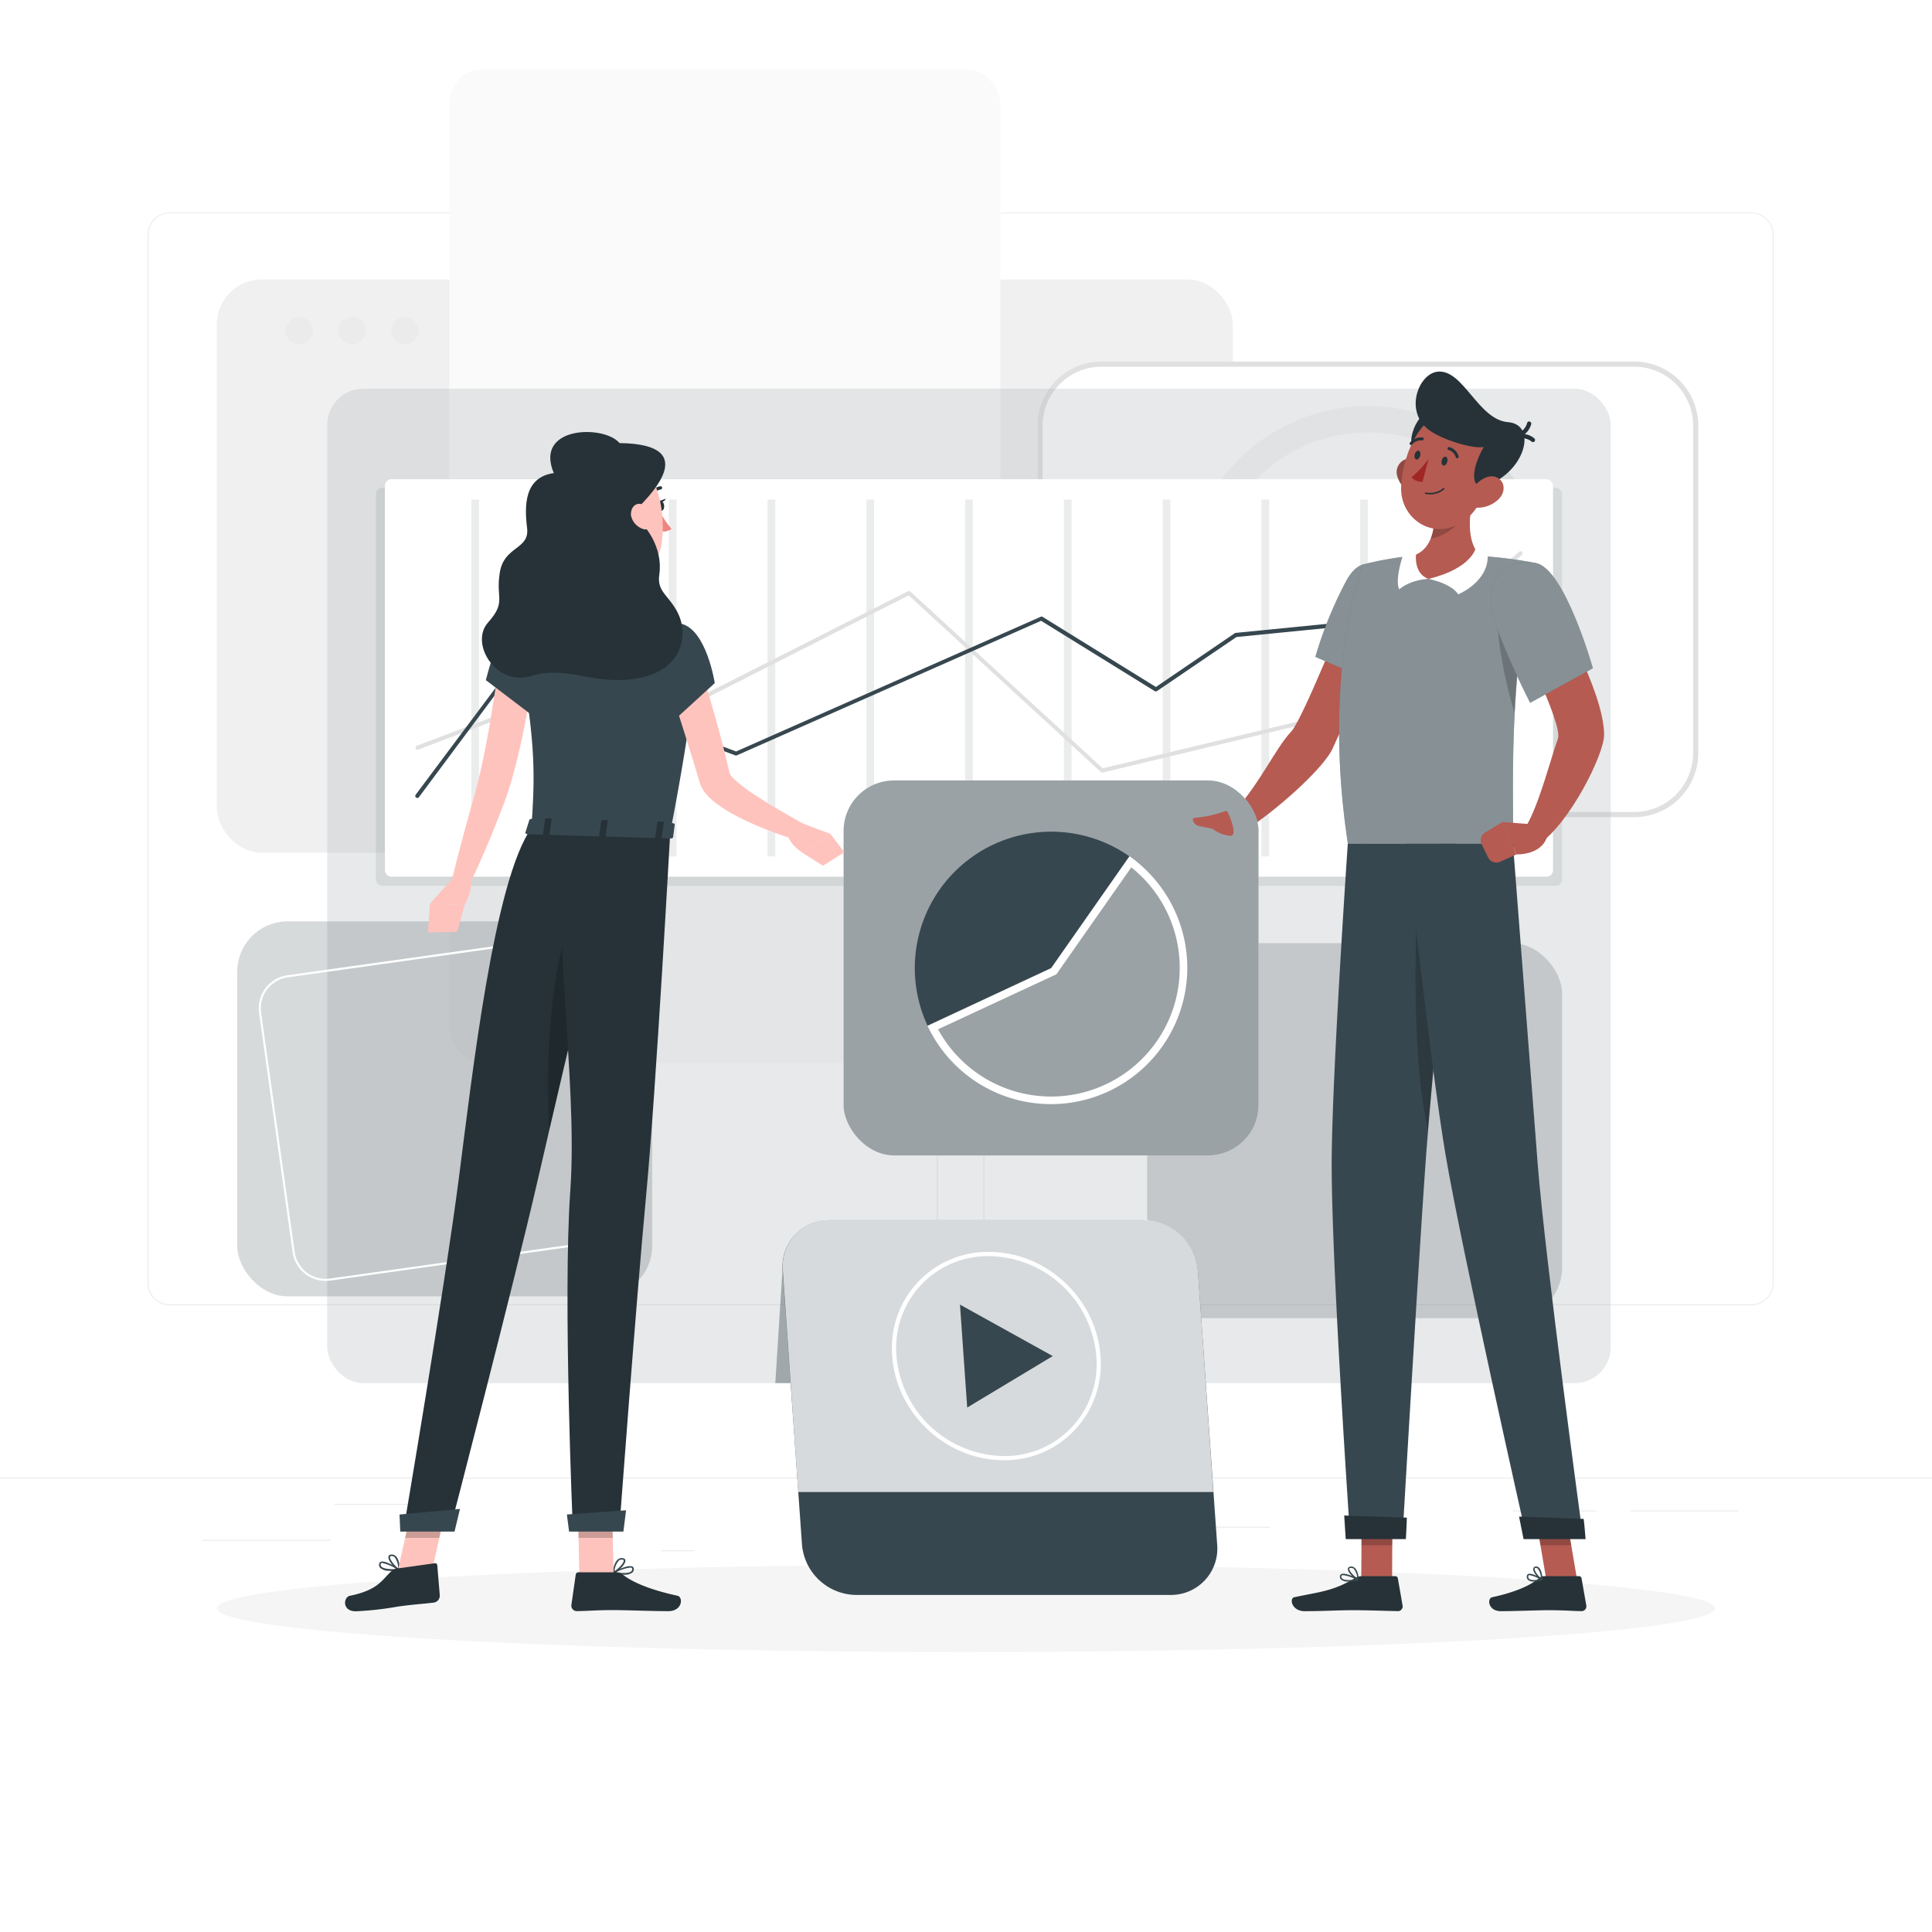 <svg class="animated" id="freepik_stories-dashboard" xmlns="http://www.w3.org/2000/svg" viewBox="0 0 500 500" version="1.1" xmlns:xlink="http://www.w3.org/1999/xlink" xmlns:svgjs="http://svgjs.com/svgjs"><style>svg#freepik_stories-dashboard:not(.animated) .animable {opacity: 0;}svg#freepik_stories-dashboard.animated #freepik--background-complete--inject-355 {animation: 1s 1 forwards cubic-bezier(.36,-0.01,.5,1.38) fadeIn;animation-delay: 0s;}svg#freepik_stories-dashboard.animated #freepik--Shadow--inject-355 {animation: 1s 1 forwards cubic-bezier(.36,-0.01,.5,1.38) slideRight;animation-delay: 0s;}svg#freepik_stories-dashboard.animated #freepik--Dashboard--inject-355 {animation: 1s 1 forwards cubic-bezier(.36,-0.01,.5,1.38) slideDown;animation-delay: 0s;}svg#freepik_stories-dashboard.animated #freepik--character-2--inject-355 {animation: 1s 1 forwards cubic-bezier(.36,-0.01,.5,1.38) slideRight;animation-delay: 0s;}svg#freepik_stories-dashboard.animated #freepik--character-1--inject-355 {animation: 1s 1 forwards cubic-bezier(.36,-0.01,.5,1.38) slideDown;animation-delay: 0s;}            @keyframes fadeIn {                0% {                    opacity: 0;                }                100% {                    opacity: 1;                }            }                    @keyframes slideRight {                0% {                    opacity: 0;                    transform: translateX(30px);                }                100% {                    opacity: 1;                    transform: translateX(0);                }            }                    @keyframes slideDown {                0% {                    opacity: 0;                    transform: translateY(-30px);                }                100% {                    opacity: 1;                    transform: translateY(0);                }            }        </style><g id="freepik--background-complete--inject-355" class="animable" style="transform-origin: 250px 228.23px;"><rect y="382.4" width="500" height="0.25" style="fill: rgb(235, 235, 235); transform-origin: 250px 382.525px;" id="el2azet1quzjq" class="animable"></rect><rect x="52.46" y="398.49" width="33.12" height="0.25" style="fill: rgb(235, 235, 235); transform-origin: 69.02px 398.615px;" id="elvpm1a003g8" class="animable"></rect><rect x="171.14" y="401.21" width="8.69" height="0.25" style="fill: rgb(235, 235, 235); transform-origin: 175.485px 401.335px;" id="elxtr2tnzee8l" class="animable"></rect><rect x="86.58" y="389.21" width="25.42" height="0.25" style="fill: rgb(235, 235, 235); transform-origin: 99.29px 389.335px;" id="elcfd06elmvvf" class="animable"></rect><rect x="422" y="390.89" width="27.9" height="0.25" style="fill: rgb(235, 235, 235); transform-origin: 435.95px 391.015px;" id="elbv0w6wd1sl" class="animable"></rect><rect x="391.47" y="390.89" width="21.63" height="0.25" style="fill: rgb(235, 235, 235); transform-origin: 402.285px 391.015px;" id="elqjx1fho1sm" class="animable"></rect><rect x="277.21" y="395.11" width="51.45" height="0.25" style="fill: rgb(235, 235, 235); transform-origin: 302.935px 395.235px;" id="el9gowj6t9d4" class="animable"></rect><path d="M237,337.8H43.91a5.71,5.71,0,0,1-5.7-5.71V60.66A5.71,5.71,0,0,1,43.91,55H237a5.71,5.71,0,0,1,5.71,5.71V332.09A5.71,5.71,0,0,1,237,337.8ZM43.91,55.2a5.46,5.46,0,0,0-5.45,5.46V332.09a5.46,5.46,0,0,0,5.45,5.46H237a5.47,5.47,0,0,0,5.46-5.46V60.66A5.47,5.47,0,0,0,237,55.2Z" style="fill: rgb(235, 235, 235); transform-origin: 140.46px 196.4px;" id="elyojcfgpi3" class="animable"></path><path d="M453.31,337.8H260.21a5.72,5.72,0,0,1-5.71-5.71V60.66A5.72,5.72,0,0,1,260.21,55h193.1A5.71,5.71,0,0,1,459,60.66V332.09A5.71,5.71,0,0,1,453.31,337.8ZM260.21,55.2a5.47,5.47,0,0,0-5.46,5.46V332.09a5.47,5.47,0,0,0,5.46,5.46h193.1a5.47,5.47,0,0,0,5.46-5.46V60.66a5.47,5.47,0,0,0-5.46-5.46Z" style="fill: rgb(235, 235, 235); transform-origin: 356.75px 196.4px;" id="elsqti4bs7dr" class="animable"></path><rect x="56.11" y="72.33" width="262.94" height="148.36" rx="11.58" ry="11.58" style="fill: rgb(240, 240, 240); transform-origin: 187.58px 146.51px;" id="elyiraqjfu93k" class="animable"></rect><g id="elp01apqurxr"><rect x="116.3" y="17.94" width="142.57" height="257.15" rx="8.68" ry="8.68" style="fill: rgb(250, 250, 250); transform-origin: 187.585px 146.515px; transform: rotate(90deg);" class="animable" id="elpo09avk8rrb"></rect></g><circle cx="77.44" cy="85.6" r="3.54" style="fill: rgb(235, 235, 235); transform-origin: 77.44px 85.6px;" id="eluq4ks4uscem" class="animable"></circle><circle cx="91.12" cy="85.6" r="3.54" style="fill: rgb(235, 235, 235); transform-origin: 91.12px 85.6px;" id="elatkmhao1vvk" class="animable"></circle><circle cx="104.79" cy="85.6" r="3.54" style="fill: rgb(235, 235, 235); transform-origin: 104.79px 85.6px;" id="elbmcwoh2j5cd" class="animable"></circle><rect x="269.18" y="94.24" width="169.67" height="116.58" rx="15.91" ry="15.91" style="fill: rgb(255, 255, 255); transform-origin: 354.015px 152.53px;" id="el0bcyfdrx2wz" class="animable"></rect><path d="M422.94,211.48H285.08a16.6,16.6,0,0,1-16.57-16.57V110.14a16.6,16.6,0,0,1,16.57-16.57H422.94a16.6,16.6,0,0,1,16.57,16.57v84.77A16.6,16.6,0,0,1,422.94,211.48ZM285.08,94.9a15.26,15.26,0,0,0-15.24,15.24v84.77a15.26,15.26,0,0,0,15.24,15.24H422.94a15.26,15.26,0,0,0,15.24-15.24V110.14A15.26,15.26,0,0,0,422.94,94.9Z" style="fill: rgb(224, 224, 224); transform-origin: 354.01px 152.525px;" id="elwcv6uzpvf1d" class="animable"></path><path d="M335.7,196.28a47.53,47.53,0,0,1-19.42-15l5.38-4.1a40.67,40.67,0,0,0,69.86-8.95l6.24,2.61A47.65,47.65,0,0,1,335.7,196.28Z" style="fill: rgb(224, 224, 224); transform-origin: 357.02px 184.059px;" id="el0belngu7g69" class="animable"></path><path d="M397.76,170.82l-6.24-2.61A40.64,40.64,0,0,0,369.69,115l2.62-6.26a47.43,47.43,0,0,1,25.45,62.05Z" style="fill: rgb(235, 235, 235); transform-origin: 385.56px 139.78px;" id="el0bf5o9sz5ri" class="animable"></path><path d="M316.28,181.26a47.42,47.42,0,0,1,56-72.49L369.69,115a40.68,40.68,0,0,0-48,62.13Z" style="fill: rgb(245, 245, 245); transform-origin: 339.432px 143.183px;" id="elhidoxx0qwkv" class="animable"></path></g><g id="freepik--Shadow--inject-355" class="animable" style="transform-origin: 250px 416.24px;"><ellipse id="freepik--path--inject-355" cx="250" cy="416.24" rx="193.89" ry="11.32" style="fill: rgb(245, 245, 245); transform-origin: 250px 416.24px;" class="animable"></ellipse></g><g id="freepik--Dashboard--inject-355" class="animable" style="transform-origin: 250.77px 256.681px;"><g id="elmo8dvw2nd9g"><g style="opacity: 0.3; transform-origin: 250.77px 229.275px;" class="animable" id="eld74vxp65r28"><rect x="84.68" y="100.59" width="332.18" height="257.37" rx="9.35" ry="9.35" style="fill: rgb(255, 255, 255); transform-origin: 250.77px 229.275px;" id="elahwkpn6lw8" class="animable"></rect><g id="elt5tusl2jyj"><rect x="84.68" y="100.59" width="332.18" height="257.37" rx="9.35" ry="9.35" style="fill: #37474F; opacity: 0.4; transform-origin: 250.77px 229.275px;" class="animable" id="elnqihpwq7w"></rect></g></g></g><g id="el3bywvlbqkm2"><rect x="97.27" y="126.27" width="307" height="103" rx="1.64" ry="1.64" style="fill: #37474F; opacity: 0.1; transform-origin: 250.77px 177.77px;" class="animable" id="elwxxxr0s5l2c"></rect></g><rect x="99.62" y="124.03" width="302.3" height="102.85" rx="1.64" ry="1.64" style="fill: rgb(255, 255, 255); transform-origin: 250.77px 175.455px;" id="elv4tdmfqk3fo" class="animable"></rect><g id="elw3wkt9uflno"><rect x="121.97" y="129.29" width="2" height="92.34" style="fill: #37474F; opacity: 0.1; transform-origin: 122.97px 175.46px;" class="animable" id="elozpj4c4r818"></rect></g><g id="elqg1pqlxqzq"><rect x="147.53" y="129.29" width="2" height="92.34" style="fill: #37474F; opacity: 0.1; transform-origin: 148.53px 175.46px;" class="animable" id="el2mpwiewjtcu"></rect></g><g id="elzt4tw78rep"><rect x="173.09" y="129.29" width="2" height="92.34" style="fill: #37474F; opacity: 0.1; transform-origin: 174.09px 175.46px;" class="animable" id="el3js8j4t42vs"></rect></g><g id="el31h2af0nqw1"><rect x="198.65" y="129.29" width="2" height="92.34" style="fill: #37474F; opacity: 0.1; transform-origin: 199.65px 175.46px;" class="animable" id="elky67x4qt6m"></rect></g><g id="elb3ygcujtm0r"><rect x="224.21" y="129.29" width="2" height="92.34" style="fill: #37474F; opacity: 0.1; transform-origin: 225.21px 175.46px;" class="animable" id="eltyunno0xn0e"></rect></g><g id="elr2bwj01me9l"><rect x="249.77" y="129.29" width="2" height="92.34" style="fill: #37474F; opacity: 0.1; transform-origin: 250.77px 175.46px;" class="animable" id="el5lrmepuw145"></rect></g><g id="elgvybges5kw5"><rect x="275.33" y="129.29" width="2" height="92.34" style="fill: #37474F; opacity: 0.1; transform-origin: 276.33px 175.46px;" class="animable" id="el2lhftofi5af"></rect></g><g id="el51cnt3wr565"><rect x="300.89" y="129.29" width="2" height="92.34" style="fill: #37474F; opacity: 0.1; transform-origin: 301.89px 175.46px;" class="animable" id="ele81lbyy0s87"></rect></g><g id="elg7s8d5xtp6f"><rect x="326.45" y="129.29" width="2" height="92.34" style="fill: #37474F; opacity: 0.1; transform-origin: 327.45px 175.46px;" class="animable" id="elr6nx30k4th"></rect></g><g id="el1jsif9tqmnj"><rect x="352.01" y="129.29" width="2" height="92.34" style="fill: #37474F; opacity: 0.1; transform-origin: 353.01px 175.46px;" class="animable" id="el70zc21zzh8n"></rect></g><g id="el4y1iiqqfdqf"><rect x="377.57" y="129.29" width="2" height="92.34" style="fill: #37474F; opacity: 0.1; transform-origin: 378.57px 175.46px;" class="animable" id="el4fp8a0xuvsh"></rect></g><path d="M285.23,199.92a.47.47,0,0,1-.35-.14l-49.71-45.7-52.24,26.5a.58.58,0,0,1-.43,0l-19.25-7.46-55,20.87a.53.53,0,0,1-.68-.31.52.52,0,0,1,.3-.68l55.22-20.94a.55.55,0,0,1,.38,0l19.22,7.44L235,153a.53.53,0,0,1,.6.08l49.78,45.76,60.43-14.49,47.34-41.55a.53.53,0,0,1,.7.8l-47.44,41.64a.61.61,0,0,1-.23.11l-60.83,14.59Z" style="fill: rgb(224, 224, 224); transform-origin: 250.782px 171.304px;" id="elguzapr8fvj" class="animable"></path><path d="M108,206.51a.5.5,0,0,1-.31-.1.52.52,0,0,1-.11-.74L132,173a.53.53,0,0,1,.61-.18l57.89,21.66,78.81-34.85a.53.53,0,0,1,.49,0l29.35,18.16,20.42-13.92a.43.43,0,0,1,.24-.08l73.7-7.3a.54.54,0,0,1,.58.48.54.54,0,0,1-.48.58L320,164.86l-20.59,14a.53.53,0,0,1-.57,0l-29.41-18.2-78.75,34.83a.55.55,0,0,1-.4,0l-57.72-21.6-24.1,32.36A.54.54,0,0,1,108,206.51Z" style="fill: #37474F; transform-origin: 250.782px 181.499px;" id="eltl4bf5xk0ns" class="animable"></path><g id="el4u86z9ljkod"><rect x="296.88" y="244.09" width="107.39" height="97.04" rx="13.06" ry="13.06" style="fill: #37474F; opacity: 0.2; transform-origin: 350.575px 292.61px;" class="animable" id="elmqqfvo6fzd"></rect></g><g id="ely270ys0mljp"><polygon points="216.62 328.78 202.56 327.78 200.65 357.95 216.62 357.95 216.62 328.78" style="fill: #37474F; opacity: 0.4; transform-origin: 208.635px 342.865px;" class="animable" id="elwdbz2gtabzl"></polygon></g><path d="M302.83,412.77H221.55a14.23,14.23,0,0,1-14-13.06l-5-70.93a12,12,0,0,1,12.14-13H296a14.22,14.22,0,0,1,14,13l5,70.93A12,12,0,0,1,302.83,412.77Z" style="fill: #37474F; transform-origin: 258.778px 364.275px;" id="elqdditae99m" class="animable"></path><g id="elx8hagin25xp"><path d="M296,315.73H214.73a12,12,0,0,0-12.14,13l4,57.4H314l-4-57.4A14.22,14.22,0,0,0,296,315.73Z" style="fill: rgb(255, 255, 255); opacity: 0.8; transform-origin: 258.274px 350.929px;" class="animable" id="ely2lmwdrvioa"></path></g><path d="M259.7,377.89c-14.83,0-27.74-12.07-28.79-26.9A24.83,24.83,0,0,1,256,324c14.83,0,27.74,12.07,28.79,26.9a24.83,24.83,0,0,1-25.08,27ZM256,325.08a23.75,23.75,0,0,0-24,25.84,28.27,28.27,0,0,0,27.73,25.91,23.75,23.75,0,0,0,24-25.84h0A28.27,28.27,0,0,0,256,325.08Z" style="fill: rgb(255, 255, 255); transform-origin: 257.85px 350.95px;" id="el75zk6qhuywf" class="animable"></path><polygon points="272.45 350.95 248.44 337.63 250.31 364.27 272.45 350.95" style="fill: #37474F; transform-origin: 260.445px 350.95px;" id="elmqc3on2i0qf" class="animable"></polygon></g><g id="freepik--character-2--inject-355" class="animable" style="transform-origin: 310.875px 256.566px;"><polygon points="360.27 408.83 352.3 408.83 352.39 390.37 360.36 390.37 360.27 408.83" style="fill: rgb(181, 91, 82); transform-origin: 356.33px 399.6px;" id="el755mf2pl20t" class="animable"></polygon><polygon points="408.15 408.83 400.18 408.83 397.05 390.37 405.02 390.37 408.15 408.83" style="fill: rgb(181, 91, 82); transform-origin: 402.6px 399.6px;" id="elqru2i0qiohi" class="animable"></polygon><path d="M399.65,407.91h9a.64.64,0,0,1,.65.54l1.24,7.09a1.24,1.24,0,0,1-1.23,1.42c-3.13-.06-4.64-.24-8.58-.24-2.42,0-9,.25-12.31.25s-3.62-3.31-2.24-3.61c6.21-1.34,10.14-3.19,12.19-5A2,2,0,0,1,399.65,407.91Z" style="fill: rgb(38, 50, 56); transform-origin: 397.98px 412.44px;" id="el6vlj9nu3964" class="animable"></path><path d="M352.4,407.91h8.7a.66.66,0,0,1,.66.54l1.23,7.09a1.22,1.22,0,0,1-1.21,1.42c-3.14-.06-7.67-.24-11.62-.24-4.61,0-7.15.25-12.56.25-3.28,0-4-3.31-2.64-3.61,6.3-1.36,9.94-1.51,15.49-4.83A3.84,3.84,0,0,1,352.4,407.91Z" style="fill: rgb(38, 50, 56); transform-origin: 348.658px 412.44px;" id="elnc46gecaccd" class="animable"></path><path d="M359.5,160.51l-10.89-3.19s-11.58,29-14.44,32c-3.88,4.07-7.78,12.76-14.12,20,.44,1.29,2.54,4.17,3.66,4.64,8.5-5.82,19-15.53,21.17-20.23C349.76,183.05,359.5,160.51,359.5,160.51Z" style="fill: rgb(181, 91, 82); transform-origin: 339.775px 185.64px;" id="eliqifkdi7fx" class="animable"></path><path d="M362.8,155.53c3.1,6.9-6.08,21.55-6.08,21.55L340.42,170a103.4,103.4,0,0,1,8-19.7C353.44,141.27,359.4,148,362.8,155.53Z" style="fill: #37474F; transform-origin: 351.93px 161.523px;" id="eleyd6lq272z" class="animable"></path><g id="elm2ggdcgzd"><path d="M362.8,155.53c3.1,6.9-6.08,21.55-6.08,21.55L340.42,170a103.4,103.4,0,0,1,8-19.7C353.44,141.27,359.4,148,362.8,155.53Z" style="fill: rgb(255, 255, 255); opacity: 0.4; transform-origin: 351.93px 161.523px;" class="animable" id="eldj0odokri1"></path></g><path d="M322.65,207.21l-8.24,4.07,6.57,7.87s1.93-1.27,4.13-6.68Z" style="fill: rgb(181, 91, 82); transform-origin: 319.76px 213.18px;" id="elgr7ofo2681q" class="animable"></path><path d="M311.26,220.77l1.71,1.42a3.22,3.22,0,0,0,4,.07l4-3.11-6.57-7.87-3.7,5.14A3.23,3.23,0,0,0,311.26,220.77Z" style="fill: rgb(181, 91, 82); transform-origin: 315.536px 217.101px;" id="el0t49qzcnns8b" class="animable"></path><g id="eli3mkagou7g"><rect x="218.32" y="201.98" width="107.39" height="97.04" rx="13.06" ry="13.06" style="fill: rgb(255, 255, 255); transform-origin: 272.015px 250.5px; transform: rotate(-16.76deg);" class="animable" id="elhvchs89bzzg"></rect></g><g id="el5o6oed3hak3"><rect x="218.32" y="201.98" width="107.39" height="97.04" rx="13.06" ry="13.06" style="fill: #37474F; opacity: 0.5; transform-origin: 272.015px 250.5px; transform: rotate(-16.76deg);" class="animable" id="elyw63yjfoo9i"></rect></g><path d="M272.05,250.52l-32,14.92a35.3,35.3,0,0,1,52.23-43.83Z" style="fill: #37474F; transform-origin: 264.515px 240.339px;" id="el3jl78m3abcr" class="animable"></path><path d="M292.75,224.45a34,34,0,0,1,2.84,2.53,33.29,33.29,0,1,1-52.82,39.4l30.12-14,.49-.22.31-.44,19.06-27.22m-.46-2.84-20.24,28.91-32,14.92A35.29,35.29,0,1,0,297,225.57a34.9,34.9,0,0,0-4.71-4Z" style="fill: rgb(255, 255, 255); transform-origin: 273.658px 253.657px;" id="elptj2fb8eo7k" class="animable"></path><g id="elfm3osizd3ys"><polygon points="352.39 390.37 352.34 399.89 360.32 399.89 360.37 390.37 352.39 390.37" style="opacity: 0.2; transform-origin: 356.355px 395.13px;" class="animable" id="eljpzi7rl5zca"></polygon></g><g id="eloe7de04hy1i"><polygon points="405.02 390.37 397.05 390.37 398.66 399.89 406.64 399.89 405.02 390.37" style="opacity: 0.2; transform-origin: 401.845px 395.13px;" class="animable" id="el6ty2yla3yze"></polygon></g><path d="M352.67,146.11s-10.64,27.4-3.84,72.25h42.65c.61-6.55-1.91-41.81,5.88-72.66a110.26,110.26,0,0,0-14.19-1.8,156.55,156.55,0,0,0-18.13,0A82.7,82.7,0,0,0,352.67,146.11Z" style="fill: #37474F; transform-origin: 371.96px 180.999px;" id="elbzjv4o4fe1" class="animable"></path><g id="eldjdgxdy15gs"><path d="M352.67,146.11s-10.64,27.4-3.84,72.25h42.65c.61-6.55-1.91-41.81,5.88-72.66a110.26,110.26,0,0,0-14.19-1.8,156.55,156.55,0,0,0-18.13,0A82.7,82.7,0,0,0,352.67,146.11Z" style="fill: rgb(255, 255, 255); opacity: 0.4; transform-origin: 371.96px 180.999px;" class="animable" id="el9k7ry6xpz3"></path></g><g id="el454j0gfutfk"><path d="M387.73,153.32c-1,5.08.07,17.22,4.24,31.26a205.65,205.65,0,0,1,4.65-35.81v-.06C393.83,148.42,388.64,148.56,387.73,153.32Z" style="opacity: 0.2; transform-origin: 392.001px 166.6px;" class="animable" id="el3hqvowe1xph"></path></g><path d="M381.61,127c-1.42,5.83-2.34,13.06,1.56,17,0,0-2.63,5.92-13.47,5.92-9.9,0-4.66-5.92-4.66-5.92,6.58-1.55,6.62-9.6,5.71-14.13Z" style="fill: rgb(181, 91, 82); transform-origin: 373.412px 138.46px;" id="elr4mkwu2om1g" class="animable"></path><path d="M369.71,149.82c6.39,1.38,7.66,4,7.66,4s7.95-3.23,7.65-10.24c0,0-1.87-1.15-3-2.08C382,141.54,381.27,147,369.71,149.82Z" style="fill: rgb(255, 255, 255); transform-origin: 377.369px 147.66px;" id="elg6lqy161zdj" class="animable"></path><path d="M369.71,149.82c-5.17.32-7.57,2.71-7.57,2.71s-1.3-1.69.88-8.63a23.37,23.37,0,0,1,3.52-1.1S365.5,148.32,369.71,149.82Z" style="fill: rgb(255, 255, 255); transform-origin: 365.733px 147.665px;" id="elrt7kl8k01rq" class="animable"></path><g id="elqcqilt9i7cr"><path d="M370.74,129.78c.55,2.65.76,6.51-.5,9.57a10.68,10.68,0,0,0,2.95-.89c3.75-1.73,5.68-4.45,7.76-8.49.19-1,.41-2,.66-3Z" style="opacity: 0.2; transform-origin: 375.925px 133.16px;" class="animable" id="el0muxhla5wzdq"></path></g><path d="M361.67,123.4a7,7,0,0,0,3.67,4.24c2.34,1.1,4-1,3.83-3.44-.19-2.24-1.63-5.51-4.2-5.56A3.55,3.55,0,0,0,361.67,123.4Z" style="fill: rgb(181, 91, 82); transform-origin: 365.32px 123.29px;" id="elnba76bo3rr" class="animable"></path><g id="elrwr4uh1974j"><path d="M361.67,123.4a7,7,0,0,0,3.67,4.24c2.34,1.1,4-1,3.83-3.44-.19-2.24-1.63-5.51-4.2-5.56A3.55,3.55,0,0,0,361.67,123.4Z" style="opacity: 0.2; transform-origin: 365.32px 123.29px;" class="animable" id="el9hm5tndkgwc"></path></g><path d="M370.07,107c-3.22-1.17-8.4,10.65-1.22,11.33S374.91,108.78,370.07,107Z" style="fill: rgb(38, 50, 56); transform-origin: 369.599px 112.641px;" id="elglrh6n0y8zb" class="animable"></path><path d="M386.68,119.84c-2.48,7.64-3.56,12.23-8.44,15.36-7.34,4.72-15.82-.88-15.63-9,.18-7.32,4.21-18.59,12.47-20S389.16,112.19,386.68,119.84Z" style="fill: rgb(181, 91, 82); transform-origin: 374.932px 121.477px;" id="elb2kx7slkaj" class="animable"></path><path d="M369.71,111.2c-6.25-4.74-2.68-14.35,2.25-15,6.7-.84,10.53,12.44,18.3,13.05s4.41,13-5.68,16.41c-3.71,1.27-4.29-3.44-.59-10C381.61,116.29,373.32,113.94,369.71,111.2Z" style="fill: rgb(38, 50, 56); transform-origin: 380.456px 111.015px;" id="elk2rmmrdu5t" class="animable"></path><path d="M369.64,127.93a5.63,5.63,0,0,0,4.15-1.33.19.19,0,0,0,0-.27.2.2,0,0,0-.27,0,5.38,5.38,0,0,1-4.55,1.12.19.19,0,0,0-.22.15.18.18,0,0,0,.14.22A6.62,6.62,0,0,0,369.64,127.93Z" style="fill: rgb(38, 50, 56); transform-origin: 371.296px 127.114px;" id="el6emowklzzct" class="animable"></path><path d="M387.9,129.13a7.88,7.88,0,0,1-5.37,2.27c-2.63,0-3.13-2.52-1.72-4.66,1.27-1.92,4.16-4.24,6.48-3.22S389.66,127.36,387.9,129.13Z" style="fill: rgb(181, 91, 82); transform-origin: 384.588px 127.336px;" id="el0hh7h1bsqhr" class="animable"></path><path d="M376.86,218.36s-1.08,10-2.47,23.61c-1.59,15.4-3.57,35.39-4.82,50.63a1.65,1.65,0,0,0,0,.21c-.24,2.89-.46,5.6-.63,8.08-1.79,24.85-6,97.16-6,97.16h-13.5s-5.09-73.79-4.79-99.08c.29-24.32,4.16-80.61,4.16-80.61Z" style="fill: #37474F; transform-origin: 360.749px 308.205px;" id="elv74eou54rha" class="animable"></path><path d="M364.08,392.76c.06,0-.24,5.56-.24,5.56H348.27l-.39-6.11Z" style="fill: rgb(38, 50, 56); transform-origin: 355.984px 395.265px;" id="elif0m0tpk8i" class="animable"></path><g id="elqo2r5bwkzf"><path d="M374.39,242c-1.59,15.4-3.57,35.39-4.82,50.63a1.65,1.65,0,0,0,0,.21c-3-14.44-3.89-32.41-2.74-62Z" style="opacity: 0.2; transform-origin: 370.368px 261.84px;" class="animable" id="elxdv64ulxn6i"></path></g><path d="M364,218.36s6.22,57.61,10.1,80.44c4.24,25,21,99.25,21,99.25h14.61s-9.85-72.23-11.77-97c-2.09-26.87-6.39-82.71-6.39-82.71Z" style="fill: #37474F; transform-origin: 386.855px 308.195px;" id="elsan0ke7jtbk" class="animable"></path><path d="M409.85,393.09c.06,0,.5,5.23.5,5.23H394.3l-1.17-5.83Z" style="fill: rgb(38, 50, 56); transform-origin: 401.74px 395.405px;" id="el7ze0jm06lam" class="animable"></path><path d="M374.56,119.48c-.16.63-.63,1.07-1,1s-.6-.67-.44-1.3.63-1.08,1-1S374.72,118.85,374.56,119.48Z" style="fill: rgb(38, 50, 56); transform-origin: 373.84px 119.329px;" id="elgt59nxeaq5r" class="animable"></path><path d="M367.55,117.94c-.16.63-.63,1.07-1,1s-.6-.68-.44-1.31.63-1.07,1-1S367.71,117.31,367.55,117.94Z" style="fill: rgb(38, 50, 56); transform-origin: 366.83px 117.785px;" id="el89zp9w5nqi5" class="animable"></path><path d="M369.7,118.74a24.53,24.53,0,0,1-4.37,4.75c.83,1.28,2.82,1.22,2.82,1.22Z" style="fill: rgb(160, 39, 36); transform-origin: 367.515px 121.725px;" id="elo3xjgkeh06c" class="animable"></path><path d="M377,118.57a.39.39,0,0,1-.24-.23,2.82,2.82,0,0,0-1.87-1.9.36.36,0,0,1-.27-.45.42.42,0,0,1,.47-.29,3.51,3.51,0,0,1,2.39,2.37.39.39,0,0,1-.48.5Z" style="fill: rgb(38, 50, 56); transform-origin: 376.054px 117.14px;" id="eljxwk7bs9coh" class="animable"></path><path d="M392.28,112.58a.49.49,0,0,1,.32-.35,4,4,0,0,0,2.62-2.75.51.51,0,0,1,.63-.39.57.57,0,0,1,.43.65,5,5,0,0,1-3.27,3.5.56.56,0,0,1-.71-.32A.57.57,0,0,1,392.28,112.58Z" style="fill: rgb(38, 50, 56); transform-origin: 394.276px 111.173px;" id="el2dc9scue425" class="animable"></path><path d="M396.88,114.4a.51.51,0,0,1-.46-.08,4,4,0,0,0-3.72-.75.52.52,0,0,1-.68-.33.57.57,0,0,1,.32-.7,5,5,0,0,1,4.72.89.57.57,0,0,1,.1.77A.51.51,0,0,1,396.88,114.4Z" style="fill: rgb(38, 50, 56); transform-origin: 394.629px 113.359px;" id="el00q46lg8j6owj" class="animable"></path><path d="M365.06,115.14a.55.55,0,0,1-.15-.08.38.38,0,0,1,0-.54,3.88,3.88,0,0,1,3.24-1.31.35.35,0,0,1,.29.43.39.39,0,0,1-.44.32h0a3.08,3.08,0,0,0-2.55,1.07A.39.39,0,0,1,365.06,115.14Z" style="fill: rgb(38, 50, 56); transform-origin: 366.624px 114.175px;" id="elts7rn2ejzdi" class="animable"></path><path d="M402.09,156.59,392,162.68s12.58,24.63,11.19,28.48c-1.9,5.24-4.78,16.74-8.14,22.52.32,1.27,2.17,4.22,3.27,4.75,8-5.5,16.83-23.23,16.82-28.24C415.13,178.77,402.09,156.59,402.09,156.59Z" style="fill: rgb(181, 91, 82); transform-origin: 403.57px 187.51px;" id="el3w4gkv35bv2" class="animable"></path><path d="M397.36,145.7c7.49,1.1,14.88,27.24,14.88,27.24L396,181.89s-6.38-12.43-9.38-21.66C383.44,150.55,389.32,144.53,397.36,145.7Z" style="fill: #37474F; transform-origin: 398.991px 163.723px;" id="elr713heukbho" class="animable"></path><g id="el5eq9ft22dpj"><path d="M397.36,145.7c7.49,1.1,14.88,27.24,14.88,27.24L396,181.89s-6.38-12.43-9.38-21.66C383.44,150.55,389.32,144.53,397.36,145.7Z" style="fill: rgb(255, 255, 255); opacity: 0.4; transform-origin: 398.991px 163.723px;" class="animable" id="ele7i0msy1l2n"></path></g><path d="M397,409.3a2.31,2.31,0,0,1-1.52-.41,1.09,1.09,0,0,1-.34-1,.63.63,0,0,1,.35-.53c.89-.45,3.4,1.13,3.68,1.31a.2.2,0,0,1,.08.19.21.21,0,0,1-.15.15A9.17,9.17,0,0,1,397,409.3Zm-1.11-1.65a.43.43,0,0,0-.24.05c-.06,0-.12.07-.13.22a.72.72,0,0,0,.22.68c.42.37,1.46.42,2.82.15A7.26,7.26,0,0,0,395.84,407.65Z" style="fill: #37474F; transform-origin: 397.187px 408.294px;" id="elu3iqhh2qoqj" class="animable"></path><path d="M399,409l-.08,0c-.81-.45-2.32-2.2-2.11-3.09a.65.65,0,0,1,.63-.49,1,1,0,0,1,.79.24c.89.76,1,3.06,1,3.16a.21.21,0,0,1-.09.17A.2.2,0,0,1,399,409Zm-1.45-3.23h-.09c-.24,0-.27.15-.28.19-.13.53.83,1.85,1.62,2.47A4.37,4.37,0,0,0,398,406,.64.64,0,0,0,397.55,405.79Z" style="fill: #37474F; transform-origin: 398.01px 407.21px;" id="eloqobagy45mo" class="animable"></path><path d="M349,409.3a2.9,2.9,0,0,1-1.91-.49,1,1,0,0,1-.31-.92.62.62,0,0,1,.34-.5c1-.54,4.12,1.08,4.47,1.27a.18.18,0,0,1,.09.2.2.2,0,0,1-.16.16A14.15,14.15,0,0,1,349,409.3Zm-1.36-1.65a.74.74,0,0,0-.36.07.27.27,0,0,0-.13.2.68.68,0,0,0,.2.61c.47.43,1.78.51,3.56.22A10,10,0,0,0,347.65,407.65Z" style="fill: #37474F; transform-origin: 349.224px 408.297px;" id="elkhplij0th1" class="animable"></path><path d="M351.5,409l-.08,0c-.94-.43-2.77-2.15-2.58-3.06.05-.21.21-.47.73-.52a1.3,1.3,0,0,1,1,.32c1,.83,1.09,3,1.09,3.07a.19.19,0,0,1-.08.17A.17.17,0,0,1,351.5,409Zm-1.79-3.23h-.12c-.34,0-.37.17-.38.21-.11.55,1.12,1.9,2.07,2.49a4.21,4.21,0,0,0-.93-2.46A1,1,0,0,0,349.71,405.79Z" style="fill: #37474F; transform-origin: 350.243px 407.206px;" id="el1zmw5ej6fkf" class="animable"></path><path d="M396.41,213.32l-7.56-.58,3.59,8.38s6.64.29,8-4.79Z" style="fill: rgb(181, 91, 82); transform-origin: 394.645px 216.932px;" id="el4fdk9l0o47x" class="animable"></path><path d="M383.46,218.52l1.66,3.38a2.38,2.38,0,0,0,3.12,1.12l4.2-1.9-3.59-8.38-4.48,2.69A2.38,2.38,0,0,0,383.46,218.52Z" style="fill: rgb(181, 91, 82); transform-origin: 387.828px 217.986px;" id="elcx6b0nisyiq" class="animable"></path><path d="M317.12,209.92a31.72,31.72,0,0,1-7.95,1.74.49.49,0,0,0-.46.59,2.14,2.14,0,0,0,1.49,1.5c.84.19,3,.6,3.47.69a.42.42,0,0,1,.19.09,8.73,8.73,0,0,0,4.56,1.78c1.94,0,0-4.69-.7-6.15A.46.46,0,0,0,317.12,209.92Z" style="fill: rgb(181, 91, 82); transform-origin: 313.979px 213.097px;" id="eljgtndikann" class="animable"></path></g><g id="freepik--character-1--inject-355" class="animable" style="transform-origin: 136.847px 264.402px;"><path d="M150.23,140.56c.87,5.29,1.62,14.94-2.16,18.33a20.33,20.33,0,0,0,12.46,8.9c8.28-4.2,3.86-8.41,3.86-8.41-5.82-1.57-5.54-5.91-4.39-10Z" style="fill: rgb(255, 195, 189); transform-origin: 156.819px 154.175px;" id="elvv96m5dw3v" class="animable"></path><path d="M138.3,172.16c-.62,5.06-1.42,10-2.41,15s-2.07,9.9-3.51,14.84c-.73,2.48-1.57,5-2.48,7.3s-1.82,4.68-2.78,7c-1.91,4.63-3.93,9.19-6.12,13.71l-4.22-1.51c1.13-4.86,2.4-9.68,3.71-14.47s2.75-9.55,3.79-14.14,2-9.5,2.78-14.33,1.55-9.72,2.26-14.51Z" style="fill: rgb(255, 195, 189); transform-origin: 127.54px 200.53px;" id="elnhk5ca0n9hg" class="animable"></path><path d="M132.74,160.45c-3.52,1.34-7,15.57-7,15.57l14,10.64s5-13.86,3.2-18.4C141,163.53,136.76,158.92,132.74,160.45Z" style="fill: #37474F; transform-origin: 134.535px 173.406px;" id="el92gizyw3u9" class="animable"></path><path d="M117.64,226.77l-6.38,7.13,9,.26s2.89-4.9,1-8Z" style="fill: rgb(255, 195, 189); transform-origin: 116.581px 230.16px;" id="elwb8h4wsohd" class="animable"></path><g id="el3x7j5p3y6zj"><rect x="61.39" y="238.45" width="107.39" height="97.04" rx="13.06" ry="13.06" style="fill: #37474F; opacity: 0.2; transform-origin: 115.085px 286.97px; transform: rotate(-7.98deg);" class="animable" id="elpbes2y4289"></rect></g><path d="M84.27,331.49a8.64,8.64,0,0,1-8.54-7.43l-8.68-61.93a8.62,8.62,0,0,1,7.34-9.74l70.31-9.87a8.64,8.64,0,0,1,9.74,7.35l8.69,61.93a8.64,8.64,0,0,1-7.35,9.75l-70.3,9.86A10,10,0,0,1,84.27,331.49ZM145.9,243a8.71,8.71,0,0,0-1.13.08l-70.3,9.86a8.09,8.09,0,0,0-6.9,9.15L76.26,324a8.11,8.11,0,0,0,9.14,6.89L155.71,321a8.1,8.1,0,0,0,6.9-9.14L153.92,250A8.12,8.12,0,0,0,145.9,243Z" style="fill: rgb(255, 255, 255); transform-origin: 115.089px 286.964px;" id="elnlntn7xmiii" class="animable"></path><polygon points="110.77 241.32 118.31 241.14 120.26 234.16 111.26 233.9 110.77 241.32" style="fill: rgb(255, 195, 189); transform-origin: 115.515px 237.61px;" id="elxo4s2nxpix" class="animable"></polygon><path d="M180.12,166.27c.2,5.6-.77,18.67-6.66,49.11l-35.94-1.07c1-14.61,1.32-23.63-4.78-53.86a107.12,107.12,0,0,1,15.33-1.56,115.1,115.1,0,0,1,16.32.49c4.16.5,8.64,1.37,11.59,2A5.2,5.2,0,0,1,180.12,166.27Z" style="fill: #37474F; transform-origin: 156.442px 187.087px;" id="elvxz2a7ocjam" class="animable"></path><path d="M179.6,167.93c1.68,4.82,3.18,9.61,4.59,14.48s2.74,9.74,3.93,14.67l.44,1.85.22.93.11.46s0-.11,0-.1,0,.2.28.48a8.59,8.59,0,0,0,.9,1,40.54,40.54,0,0,0,5.43,4.11c4,2.63,8.37,5.11,12.66,7.52l-1.7,4.15A93.2,93.2,0,0,1,192,211.9a41.1,41.1,0,0,1-7-4.26,18.68,18.68,0,0,1-1.8-1.63,9.79,9.79,0,0,1-1.8-2.63,8.4,8.4,0,0,1-.35-1l-.14-.44-.26-.89-.54-1.79q-2.17-7.11-4.44-14.23L171,170.84Z" style="fill: rgb(255, 195, 189); transform-origin: 189.58px 192.705px;" id="el7dbtojv5ioa" class="animable"></path><path d="M176.22,161.42c6.62,1.41,8.76,15.36,8.76,15.36l-11.37,10.39s-9.31-15.81-7.1-20.18C168.81,162.44,170.84,160.28,176.22,161.42Z" style="fill: #37474F; transform-origin: 175.575px 174.145px;" id="elsv1fm4m7tnc" class="animable"></path><path d="M206,212.45l9,3.4-7.3,4.84s-4.32-2.56-4-6.14Z" style="fill: rgb(255, 195, 189); transform-origin: 209.342px 216.57px;" id="eljs4jtsjctvj" class="animable"></path><polygon points="218.52 220.56 212.98 224.05 207.64 220.69 214.94 215.85 218.52 220.56" style="fill: rgb(255, 195, 189); transform-origin: 213.08px 219.95px;" id="el47ee6e8p5cw" class="animable"></polygon><path d="M170.14,131c.06.71.49,1.26,1,1.22s.8-.65.74-1.36-.48-1.26-1-1.22S170.09,130.26,170.14,131Z" style="fill: rgb(38, 50, 56); transform-origin: 171.011px 130.93px;" id="eldzhajguy4r" class="animable"></path><path d="M170.68,129.67l1.67-.63S171.58,130.44,170.68,129.67Z" style="fill: rgb(38, 50, 56); transform-origin: 171.515px 129.471px;" id="eldk1ieq2hiao" class="animable"></path><path d="M170.88,132.5a19.11,19.11,0,0,0,2.91,4.34,3.08,3.08,0,0,1-2.5.68Z" style="fill: rgb(237, 132, 126); transform-origin: 172.335px 135.032px;" id="elxaqa06gu4m9" class="animable"></path><path d="M167.38,129.32a.43.43,0,0,0,.42-.26c.73-1.8,3.16-2.38,3.18-2.39a.42.42,0,1,0-.19-.81c-.12,0-2.88.69-3.77,2.88a.42.42,0,0,0,.23.55A.31.31,0,0,0,167.38,129.32Z" style="fill: rgb(38, 50, 56); transform-origin: 169.175px 127.576px;" id="elapn292x7o6g" class="animable"></path><path d="M145.85,130.34c1.25,8.7,1.59,12.41,6.38,16.53,7.19,6.21,17.6,2.76,19-6.13,1.23-8-1-20.89-9.87-23.67A12,12,0,0,0,145.85,130.34Z" style="fill: rgb(255, 195, 189); transform-origin: 158.625px 133.261px;" id="el47q6qcoyynj" class="animable"></path><path d="M160.33,114.67c-3.89-4.76-22.19-4.49-17,7.77-7.71,1.06-7.62,8.55-6.92,14.2s-5.91,4.59-7.05,11.47,1.78,7.56-3.06,13,2.14,16.72,11.32,13.81,16.48,2.81,27.9.54,12.52-11.47,10-16.64c-2.34-4.83-5.58-5.54-4.89-10.15,1-6.79-3.44-13.34-7.41-15.42C168,128.7,182.17,114.94,160.33,114.67Z" style="fill: rgb(38, 50, 56); transform-origin: 150.679px 143.905px;" id="elqa9jd6htave" class="animable"></path><path d="M163.65,134.46a4.7,4.7,0,0,0,2.93,2.49c1.63.42,2.39-1.37,1.89-3.15-.44-1.61-1.83-3.76-3.44-3.37S162.87,132.89,163.65,134.46Z" style="fill: rgb(255, 195, 189); transform-origin: 165.961px 133.698px;" id="el0pzs4f3mhh4e" class="animable"></path><path d="M100.47,406.52a3.35,3.35,0,0,1-2.08-.76,1.16,1.16,0,0,1-.27-1.05.67.67,0,0,1,.41-.52c1.14-.48,4.47,1.67,4.84,1.91a.21.21,0,0,1,.09.23.2.2,0,0,1-.18.16A15.28,15.28,0,0,1,100.47,406.52Zm-1.38-2a.72.72,0,0,0-.4,0,.24.24,0,0,0-.16.21.76.76,0,0,0,.17.69c.49.53,1.93.77,3.91.64A11.37,11.37,0,0,0,99.09,404.54Z" style="fill: #37474F; transform-origin: 100.778px 405.345px;" id="elgk9jj9xvqmk" class="animable"></path><path d="M103.24,406.49a.16.16,0,0,1-.09,0c-1-.58-2.88-2.69-2.62-3.67.06-.23.26-.51.85-.51a1.49,1.49,0,0,1,1.11.48c1,1,1,3.42,1,3.52a.19.19,0,0,1-.11.18A.27.27,0,0,1,103.24,406.49Zm-1.74-3.79h-.12c-.39,0-.43.15-.44.2-.16.59,1.1,2.22,2.1,3a4.81,4.81,0,0,0-.85-2.83A1.07,1.07,0,0,0,101.5,402.7Z" style="fill: #37474F; transform-origin: 101.998px 404.405px;" id="elgznkvocnnph" class="animable"></path><polygon points="102.63 407.93 111.48 407.93 116.05 387.43 107.2 387.43 102.63 407.93" style="fill: rgb(255, 195, 189); transform-origin: 109.34px 397.68px;" id="elgpx4qo5ev4o" class="animable"></polygon><path d="M102.66,405.94l9.85-1.37a.55.55,0,0,1,.66.52l.65,7.85a1.82,1.82,0,0,1-1.5,1.8c-3.44.42-5.08.44-9.41,1.05A82,82,0,0,1,92.08,417c-3.64,0-3.18-3.67-1.57-4,7.24-1.49,8.21-3.94,10.65-6.26A2.8,2.8,0,0,1,102.66,405.94Z" style="fill: rgb(38, 50, 56); transform-origin: 101.562px 410.779px;" id="elxmlh50f5z9j" class="animable"></path><g id="el8mnct9ahpuf"><g style="opacity: 0.2; transform-origin: 110.445px 392.715px;" class="animable" id="el3o10cir4jg6"><polygon points="116.05 387.43 113.69 398 104.84 398 107.19 387.43 116.05 387.43" id="elopnhbtdx91" class="animable" style="transform-origin: 110.445px 392.715px;"></polygon></g></g><path d="M137.52,214.31c-9.71,13.71-15.33,64.05-18.82,91-3.63,28-14.28,90.67-14.28,90.67h12s16.53-63.49,22.8-90.82c6.93-30.16,21.34-90.82,21.34-90.82Z" style="fill: rgb(38, 50, 56); transform-origin: 132.49px 305.145px;" id="elroy14p4flg" class="animable"></path><g id="elchv5mdag104"><path d="M147.53,237.61c-5.85,17.68-6.1,40-5.43,55,3.6-15.53,8.08-34.54,11.72-49.94Z" style="opacity: 0.2; transform-origin: 147.83px 265.11px;" class="animable" id="el60zb9r2apkw"></path></g><path d="M161.51,407.52a3.35,3.35,0,0,0,2.14-.54,1.17,1.17,0,0,0,.38-1,.65.65,0,0,0-.35-.55c-1.09-.6-4.62,1.21-5,1.41a.23.23,0,0,0-.11.22.2.2,0,0,0,.17.17A15,15,0,0,0,161.51,407.52Zm1.57-1.83a.77.77,0,0,1,.4.08.23.23,0,0,1,.13.22.72.72,0,0,1-.24.67c-.53.49-2,.57-4,.25A11.24,11.24,0,0,1,163.08,405.69Z" style="fill: #37474F; transform-origin: 161.303px 406.421px;" id="elpn5p8myfj0k" class="animable"></path><path d="M158.76,407.21l.09,0c1.05-.48,3.14-2.39,3-3.39,0-.24-.21-.53-.79-.59a1.54,1.54,0,0,0-1.16.36c-1.12.93-1.32,3.31-1.33,3.41a.22.22,0,0,0,.09.19A.19.19,0,0,0,158.76,407.21Zm2.11-3.59H161c.38,0,.4.19.41.24.1.6-1.32,2.1-2.39,2.75a4.86,4.86,0,0,1,1.13-2.73A1.09,1.09,0,0,1,160.87,403.62Z" style="fill: #37474F; transform-origin: 160.213px 405.216px;" id="ellvlryevk6dp" class="animable"></path><polygon points="149.94 407.93 158.8 407.93 158.37 387.43 149.51 387.43 149.94 407.93" style="fill: rgb(255, 195, 189); transform-origin: 154.155px 397.68px;" id="elgplunnqpxnm" class="animable"></polygon><path d="M159.66,406.91h-9.95a.7.7,0,0,0-.71.6l-1.13,7.87a1.42,1.42,0,0,0,1.42,1.58c3.47-.06,5.14-.27,9.51-.27,2.69,0,10.42.28,14.14.28s3.92-3.67,2.37-4c-6.94-1.49-11.84-3.55-14.17-5.51A2.33,2.33,0,0,0,159.66,406.91Z" style="fill: rgb(38, 50, 56); transform-origin: 162.042px 411.94px;" id="el9cir8m1lpgg" class="animable"></path><g id="el5888ybsfj"><g style="opacity: 0.2; transform-origin: 154.05px 392.715px;" class="animable" id="elnbsgnueon2g"><polygon points="158.36 387.43 158.59 398 149.73 398 149.51 387.43 158.36 387.43" id="el909gtcf7z3p" class="animable" style="transform-origin: 154.05px 392.715px;"></polygon></g></g><path d="M173.46,215.38s-3.67,66.64-6.2,93.53c-2.64,28-7,87-7,87h-12s-2.62-60.14-.67-87.67c2.12-30-5.74-71.66-.51-93.68C152,214.6,173.46,215.38,173.46,215.38Z" style="fill: rgb(38, 50, 56); transform-origin: 159.355px 305.235px;" id="elv5rwvia0nn" class="animable"></path><polygon points="147.28 396.38 161.33 396.38 162.03 390.86 146.71 391.95 147.28 396.38" style="fill: #37474F; transform-origin: 154.37px 393.62px;" id="elbv4wij4a3v5" class="animable"></polygon><polygon points="103.59 396.38 117.63 396.38 119.04 390.51 103.4 391.96 103.59 396.38" style="fill: #37474F; transform-origin: 111.22px 393.445px;" id="el6e5i5e1cdyc" class="animable"></polygon><path d="M137,212.19l-1,3.19c-.13.24.15.51.57.52l37,1.1c.33,0,.6-.14.63-.35l.42-3.2c0-.23-.25-.42-.6-.43l-36.4-1.09A.69.69,0,0,0,137,212.19Z" style="fill: #37474F; transform-origin: 155.294px 214.463px;" id="elx89tjj8ou1i" class="animable"></path><path d="M141.81,216.4l-1,0c-.2,0-.34-.11-.33-.23l.59-4.17c0-.12.19-.21.38-.21l1,0c.2,0,.34.11.33.23l-.59,4.17C142.18,216.31,142,216.41,141.81,216.4Z" style="fill: rgb(38, 50, 56); transform-origin: 141.63px 214.095px;" id="el1ssyac2rt0i" class="animable"></path><path d="M170.84,217.27l-1,0c-.2,0-.34-.11-.32-.24l.58-4.16c0-.12.19-.22.38-.21l1,0c.19,0,.34.11.32.23l-.58,4.16C171.21,217.18,171,217.27,170.84,217.27Z" style="fill: rgb(38, 50, 56); transform-origin: 170.66px 214.965px;" id="elzn79bd49h1" class="animable"></path><path d="M156.33,216.83l-1,0c-.19,0-.34-.12-.32-.24l.58-4.16c0-.13.19-.22.39-.21l1,0c.19,0,.34.11.32.24l-.58,4.16C156.69,216.74,156.52,216.84,156.33,216.83Z" style="fill: rgb(38, 50, 56); transform-origin: 156.155px 214.525px;" id="el5uhlg2dlvdw" class="animable"></path></g><defs>     <filter id="active" height="200%">         <feMorphology in="SourceAlpha" result="DILATED" operator="dilate" radius="2"></feMorphology>                <feFlood flood-color="#32DFEC" flood-opacity="1" result="PINK"></feFlood>        <feComposite in="PINK" in2="DILATED" operator="in" result="OUTLINE"></feComposite>        <feMerge>            <feMergeNode in="OUTLINE"></feMergeNode>            <feMergeNode in="SourceGraphic"></feMergeNode>        </feMerge>    </filter>    <filter id="hover" height="200%">        <feMorphology in="SourceAlpha" result="DILATED" operator="dilate" radius="2"></feMorphology>                <feFlood flood-color="#ff0000" flood-opacity="0.5" result="PINK"></feFlood>        <feComposite in="PINK" in2="DILATED" operator="in" result="OUTLINE"></feComposite>        <feMerge>            <feMergeNode in="OUTLINE"></feMergeNode>            <feMergeNode in="SourceGraphic"></feMergeNode>        </feMerge>            <feColorMatrix type="matrix" values="0   0   0   0   0                0   1   0   0   0                0   0   0   0   0                0   0   0   1   0 "></feColorMatrix>    </filter></defs></svg>